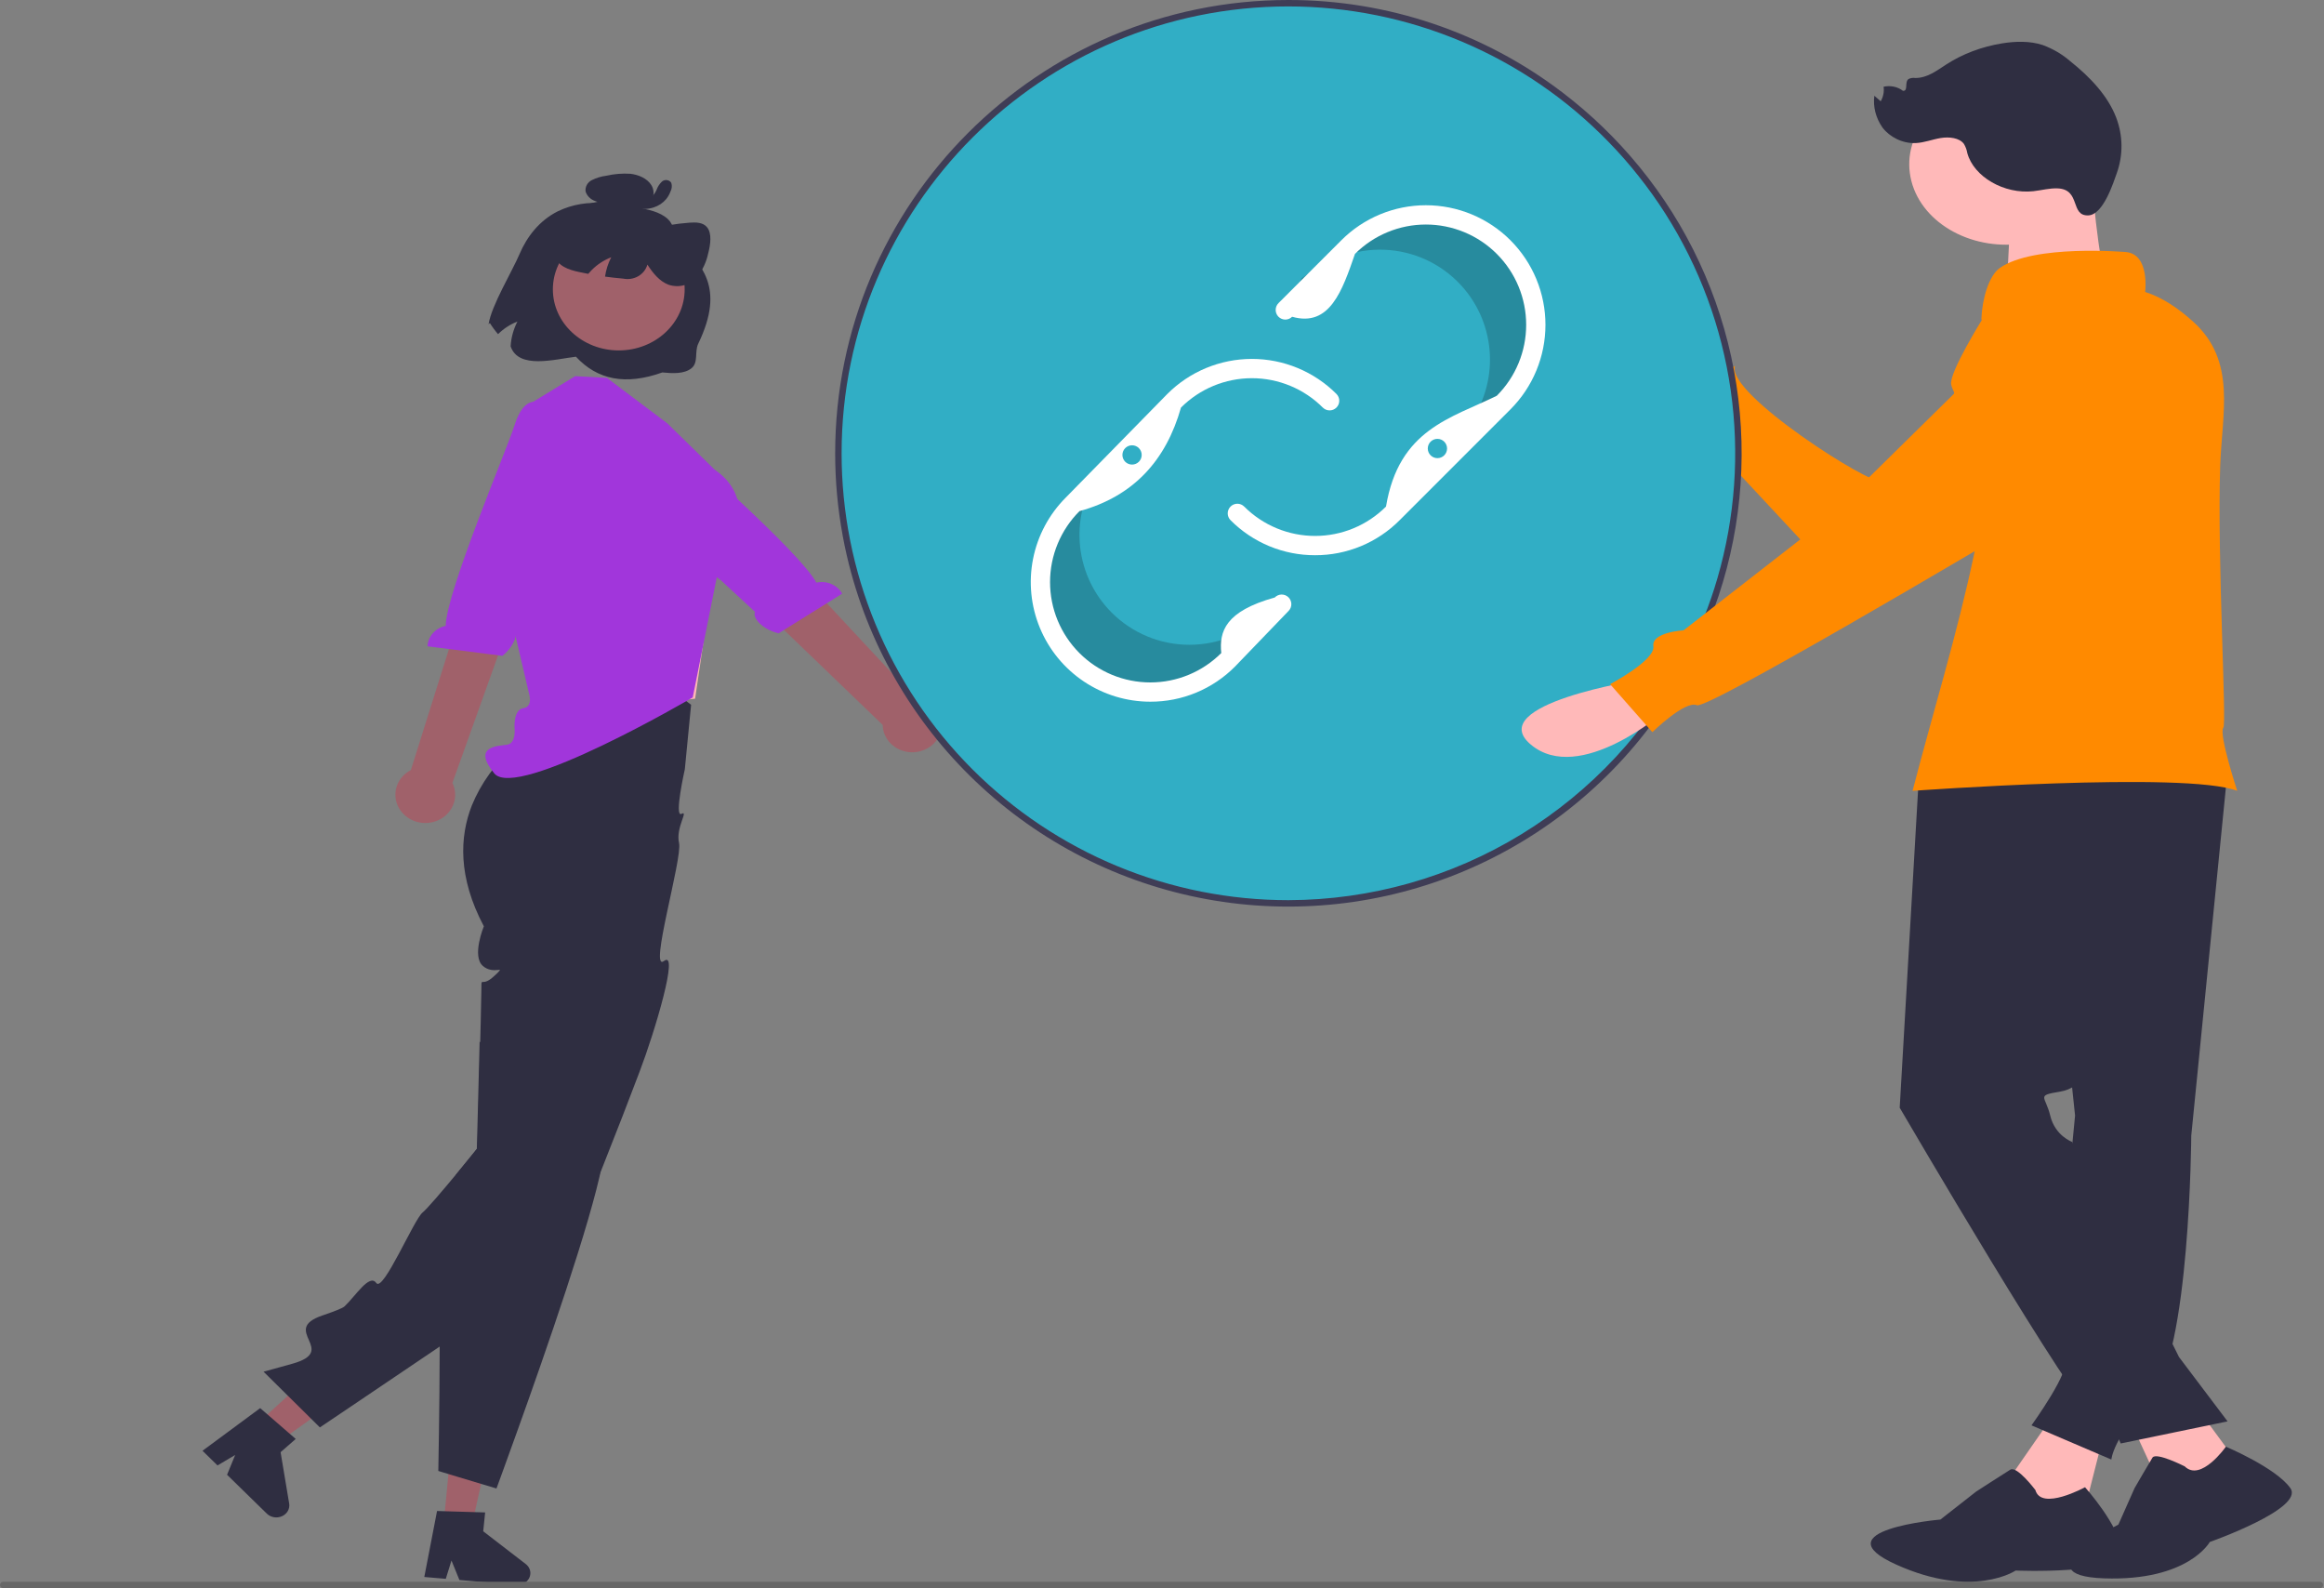 <svg width="723" height="494" viewBox="0 0 723 494" fill="none" xmlns="http://www.w3.org/2000/svg">
<rect x="0" y="0" width="723" height="494" fill="#808080" stroke="none"/>
<g clip-path="url(#clip0_0_1)">
<path d="M538 120.874C538 120.874 534.886 76.385 518.721 86.494C502.556 96.603 525.781 125 525.781 125L538 120.874Z" fill="#FFB9B9"/>
<path d="M627.778 98L616.912 98.96C616.912 98.96 606.245 116.036 607.019 119.598C607.794 123.16 609.481 120.997 604.68 126.696C599.879 132.394 586.255 147.124 584.568 149.286C582.881 151.448 536.889 122.494 539.749 113.819C539.749 113.819 525.223 122.418 519 123.562C519 123.562 566.398 174.853 573.003 181.417C579.608 187.981 584.924 186.633 594.002 182.741C603.079 178.849 649 140.029 649 140.029L627.778 98Z" fill="#FF8A00"/>
<path d="M80 442.87L86.025 449L114 429.047L105.108 420L80 442.87Z" fill="#A0616A"/>
<path d="M89.729 445.623L82.679 439.5L80.948 438L63 451.266L67.669 455.829L73.164 452.57L70.64 458.732L83.018 470.828C83.611 471.408 84.389 471.798 85.239 471.94C86.089 472.082 86.965 471.97 87.741 471.619C88.516 471.268 89.15 470.698 89.55 469.99C89.95 469.283 90.095 468.475 89.964 467.686L87.292 451.708L92 447.591L89.729 445.623Z" fill="#2F2E41"/>
<path d="M215 219.228L213.052 239.273C213.052 239.273 209.653 254.376 212.007 253.152C214.361 251.928 210.14 257.437 211.252 262.215C212.363 266.992 201.758 302.62 206.561 298.929C211.365 295.238 203.785 320.735 198.991 333.314C197.524 337.202 196.015 341.138 194.497 345.045C194.198 345.836 193.898 346.617 193.589 347.408C191.622 352.493 189.654 357.501 187.767 362.228C187.497 362.887 187.237 363.546 186.978 364.196C186.968 364.214 186.968 364.233 186.958 364.233C180.746 379.646 175.423 391.773 173.296 393.779C172.188 394.824 154.602 406.8 136.876 418.795C118.271 431.384 99.516 444 99.516 444L82 426.676C82 426.676 82.419 426.563 83.208 426.337C84.666 425.941 87.363 425.197 90.898 424.209C105.638 420.113 86.913 413.739 100.296 409.182C104.07 407.902 106.587 406.904 107.156 406.376C110.481 403.316 114.946 396.02 117.053 399.08C119.16 402.139 128.717 379.402 131.473 377.151C132.951 375.937 137.775 370.259 141.909 365.269C145.464 360.976 148.52 357.181 148.52 357.181C148.52 357.181 148.58 355.148 148.67 351.909C148.8 347.117 148.989 339.669 149.189 332.212C149.179 332.202 149.179 332.202 149.189 332.202C149.259 329.397 149.329 326.591 149.399 323.926C149.449 321.864 149.499 319.878 149.549 318.042C149.678 312.543 149.768 308.382 149.768 307.346C149.768 303.947 149.768 306.593 152.614 304.54C153.039 304.226 153.443 303.886 153.823 303.523C154.431 303.007 154.993 302.443 155.501 301.838C155.71 301.415 154.402 301.989 152.704 301.669C151.785 301.495 150.934 301.084 150.247 300.482C146.672 297.451 150.527 288.13 150.527 288.13C142.398 272.801 142.988 260.232 146.792 250.543C149.637 243.591 154.153 237.355 159.984 232.325C162.204 230.331 164.622 228.543 167.205 226.986L167.455 225.716L170.201 211.696C171.661 210.94 173.18 210.288 174.744 209.747C179.622 208.097 184.856 207.606 189.984 208.316C195.079 209.011 200.013 210.517 204.574 212.77C208.302 214.535 211.801 216.703 215 219.228Z" fill="#2F2E41"/>
<path d="M138 474.216L146.683 475L154 442.156L141.183 441L138 474.216Z" fill="#A0616A"/>
<path d="M163.564 486.503L150.331 476.313L150.931 470.45L147.852 470.358L138.317 470.074H138.307L135.968 470L132 490.528L138.687 491.098L140.456 485.401L142.925 491.466L146.463 491.769L160.626 492.982C160.746 492.991 160.876 493 160.996 493C161.559 493.001 162.116 492.891 162.629 492.679C163.143 492.467 163.601 492.156 163.974 491.769C164.554 491.185 164.909 490.442 164.984 489.655C165.042 489.063 164.944 488.467 164.696 487.918C164.449 487.369 164.061 486.884 163.564 486.503Z" fill="#2F2E41"/>
<path d="M187.272 362.437C183.914 379.87 169.697 420.745 161.098 444.67C157.185 455.602 154.451 463 154.451 463L149.993 461.658H149.983L142.444 459.39L139.699 458.559H139.689L136.361 457.548C136.361 457.548 136.747 438.027 136.787 419.205C136.816 411.315 136.777 403.539 136.619 397.379C136.44 390.661 136.133 385.852 135.628 384.897C133.537 380.985 137.035 380.569 140.73 379.587C144.435 378.595 141.542 377.102 140.105 373.927C139.135 371.81 141.047 368.985 142.404 367.379C142.778 366.927 143.179 366.495 143.603 366.084C143.603 366.084 142.949 365.867 141.78 365.489C145.306 361.181 148.338 357.373 148.338 357.373C148.338 357.373 148.398 355.332 148.487 352.082C148.616 347.272 148.804 339.798 149.002 332.315C148.992 332.305 148.992 332.305 149.002 332.305C149.071 329.49 149.141 326.674 149.21 324C154.877 328.148 160.385 332.211 165.378 335.972C165.384 335.976 165.389 335.982 165.393 335.989C165.396 335.995 165.398 336.002 165.398 336.01C177.395 345.052 186.401 352.309 187.669 354.614C188.243 355.653 188.045 358.431 187.272 362.437Z" fill="#2F2E41"/>
<path d="M721.73 493.998H1C0.735 493.998 0.48 493.893 0.293 493.705C0.105 493.518 0 493.263 0 492.998C0 492.733 0.105 492.478 0.293 492.291C0.48 492.103 0.735 491.998 1 491.998H721.73C721.996 491.998 722.25 492.103 722.438 492.291C722.625 492.478 722.73 492.733 722.73 492.998C722.73 493.263 722.625 493.518 722.438 493.705C722.25 493.893 721.996 493.998 721.73 493.998Z" fill="#676767"/>
<path d="M165 185L166.874 201.441L165.772 223L216.257 217.328L221 185L214.956 185.057L165 185Z" fill="#FFB6B6"/>
<path d="M207.624 131.7L188.812 117.547L178.937 117L164.284 125.945L160.696 143.388L152.211 163.031L164.657 216.039C164.657 216.039 165.824 219.843 162.765 220.3C159.706 220.757 160.073 226.364 160.073 226.364C160.073 226.364 160.696 231.223 157.726 231.651C154.755 232.079 146.835 232.079 153.766 240.571C160.696 249.062 215.514 216.945 215.514 216.945L223.476 177.135C223.476 177.135 238.917 157.371 222.289 146.053L207.624 131.7Z" fill="#A136DB"/>
<path d="M125.029 252.664C124.185 251.667 123.581 250.508 123.262 249.266C122.943 248.025 122.915 246.733 123.181 245.481C123.446 244.228 123.999 243.046 124.8 242.018C125.601 240.989 126.631 240.139 127.817 239.528L151.925 163L167 170.179L140.745 243.53C141.699 245.482 141.863 247.698 141.205 249.756C140.547 251.815 139.114 253.574 137.177 254.7C135.239 255.826 132.933 256.24 130.694 255.865C128.455 255.49 126.439 254.351 125.029 252.664Z" fill="#A0616A"/>
<path d="M167.186 125.214C167.186 125.214 162.948 123.073 160.048 132.338C157.727 139.756 138.892 183.941 138.652 194.683C137.102 194.995 135.705 195.789 134.682 196.939C133.659 198.088 133.067 199.529 133 201.034L156.287 204C160.357 200.738 161.424 196.332 159.85 195.024L164.906 181.898L186 140.136L170.279 126.71L167.186 125.214Z" fill="#A136DB"/>
<path d="M292.763 227.264C293.065 226.04 293.079 224.769 292.802 223.541C292.526 222.312 291.966 221.155 291.162 220.152C290.358 219.148 289.33 218.323 288.15 217.733C286.97 217.144 285.667 216.804 284.333 216.739L229.609 158L218 171.018L274.608 225.487C274.641 227.601 275.497 229.631 277.015 231.191C278.533 232.752 280.608 233.734 282.846 233.954C285.083 234.173 287.329 233.613 289.157 232.38C290.985 231.147 292.268 229.326 292.763 227.264Z" fill="#A0616A"/>
<path d="M196.243 129.949C196.243 129.949 199.109 126.248 205.985 133.464C211.489 139.241 248.823 171.576 253.961 181.235C255.511 180.877 257.142 181.019 258.598 181.64C260.053 182.26 261.25 183.324 262 184.663L242.221 197C237.033 195.722 234.046 192.162 234.876 190.322L224.275 180.493L186 151.293L194.12 132.588L196.243 129.949Z" fill="#A136DB"/>
<path d="M400.827 280.998C478.147 280.998 540.827 218.318 540.827 140.998C540.827 63.678 478.147 0.998 400.827 0.998C323.507 0.998 260.827 63.678 260.827 140.998C260.827 218.318 323.507 280.998 400.827 280.998Z" fill="#31AEC5"/>
<path opacity="0.2" d="M394.205 190.548C387.791 196.961 379.093 200.564 370.022 200.564C360.952 200.564 352.254 196.961 345.84 190.548C340.329 185.034 336.866 177.803 336.026 170.053C335.185 162.303 337.017 154.498 341.219 147.931L333.695 155.607C327.281 162.02 323.678 170.719 323.678 179.789C323.678 188.859 327.281 197.558 333.695 203.971C340.108 210.385 348.807 213.988 357.877 213.988C366.947 213.988 375.646 210.385 382.059 203.971L398.733 186.659L398.986 185.583L394.205 190.548Z" fill="black"/>
<path opacity="0.2" d="M410.088 83.591C417.584 78.485 426.802 76.567 435.713 78.257C444.624 79.948 452.499 85.109 457.605 92.605V92.605C461.992 99.049 464.046 106.799 463.427 114.57C462.809 122.341 459.554 129.668 454.202 135.337L463.025 129.197C470.521 124.092 475.682 116.217 477.373 107.306C479.064 98.395 477.145 89.177 472.039 81.68V81.68C466.933 74.184 459.059 69.023 450.148 67.332C441.236 65.641 432.019 67.56 424.522 72.666L404.914 86.567L404.464 87.578L410.088 83.591Z" fill="black"/>
<path d="M357.877 218.267C350.52 218.267 343.328 216.085 337.21 211.998C331.093 207.91 326.325 202.1 323.51 195.303C320.694 188.506 319.957 181.026 321.393 173.811C322.828 166.595 326.371 159.966 331.574 154.764L363.142 122.557C366.595 119.098 370.696 116.353 375.21 114.48C379.725 112.607 384.564 111.642 389.451 111.64C394.339 111.638 399.179 112.599 403.695 114.469C408.211 116.338 412.314 119.079 415.77 122.536C416.332 123.098 416.648 123.861 416.648 124.657C416.648 125.452 416.332 126.215 415.77 126.778C415.207 127.34 414.444 127.656 413.649 127.656C412.853 127.656 412.09 127.34 411.528 126.778C405.677 120.927 397.741 117.64 389.467 117.64C381.192 117.64 373.257 120.927 367.406 126.778C362.769 143.124 352.751 154.34 335.837 158.985C332.935 161.88 330.632 165.319 329.06 169.104C327.487 172.89 326.676 176.948 326.673 181.047C326.669 185.146 327.474 189.205 329.04 192.993C330.606 196.782 332.903 200.224 335.8 203.124C338.697 206.024 342.137 208.324 345.924 209.894C349.71 211.464 353.769 212.272 357.868 212.272C361.967 212.273 366.026 211.466 369.813 209.897C373.6 208.328 377.041 206.028 379.938 203.129C379.255 196.423 381.214 190.119 396.572 185.856C396.845 185.571 397.172 185.343 397.533 185.185C397.894 185.026 398.284 184.94 398.678 184.932C399.073 184.924 399.465 184.994 399.832 185.138C400.2 185.282 400.535 185.497 400.82 185.771C401.104 186.045 401.331 186.372 401.489 186.734C401.646 187.095 401.731 187.485 401.738 187.879C401.745 188.274 401.674 188.666 401.529 189.033C401.384 189.4 401.168 189.735 400.893 190.018L384.22 207.331C380.772 210.807 376.667 213.563 372.145 215.44C367.623 217.318 362.773 218.278 357.877 218.267Z" fill="white"/>
<path d="M409.129 172.704C404.242 172.717 399.4 171.761 394.885 169.891C390.37 168.02 386.271 165.273 382.825 161.808C382.262 161.245 381.946 160.482 381.947 159.687C381.947 158.891 382.263 158.128 382.826 157.565C383.388 157.003 384.151 156.687 384.947 156.687C385.743 156.687 386.506 157.003 387.068 157.566C389.965 160.463 393.404 162.761 397.19 164.329C400.975 165.897 405.032 166.704 409.129 166.704C413.226 166.704 417.283 165.897 421.068 164.329C424.853 162.761 428.293 160.463 431.19 157.566C435.188 133.481 451.488 130.082 465.656 123.1C468.553 120.203 470.851 116.764 472.419 112.978C473.987 109.193 474.794 105.136 474.794 101.039C474.794 96.942 473.987 92.885 472.419 89.099C470.851 85.314 468.553 81.875 465.656 78.978C462.759 76.081 459.32 73.782 455.534 72.215C451.749 70.647 447.692 69.84 443.595 69.84C439.498 69.84 435.441 70.647 431.655 72.215C427.87 73.783 424.431 76.081 421.534 78.978C417.592 90.349 413.723 101.854 401.984 98.528C401.705 98.806 401.375 99.027 401.011 99.178C400.647 99.329 400.257 99.406 399.863 99.406C399.067 99.406 398.304 99.09 397.742 98.528C397.179 97.965 396.863 97.202 396.863 96.407C396.863 95.611 397.179 94.848 397.742 94.285L417.291 74.736C420.746 71.281 424.846 68.541 429.359 66.672C433.873 64.802 438.71 63.84 443.595 63.84C448.48 63.84 453.317 64.802 457.83 66.672C462.343 68.541 466.444 71.281 469.898 74.735C473.352 78.19 476.092 82.29 477.962 86.803C479.831 91.317 480.793 96.154 480.793 101.039C480.793 105.924 479.831 110.761 477.962 115.274C476.092 119.787 473.352 123.888 469.898 127.342L435.432 161.809C431.986 165.274 427.887 168.021 423.372 169.891C418.857 171.761 414.016 172.717 409.129 172.704Z" fill="white"/>
<path d="M522.464 69.75C516.585 59.764 509.509 50.533 501.394 42.26C499.584 40.42 497.714 38.62 495.804 36.87C494.744 35.9 493.674 34.95 492.584 34.02C490.514 32.24 488.384 30.52 486.214 28.86C461.701 10.109 431.687 -0.035 400.824 8.96824e-05C323.084 8.96824e-05 259.824 63.25 259.824 141C259.821 149.573 260.6 158.128 262.154 166.56C262.156 166.607 262.163 166.654 262.174 166.7C262.884 170.57 263.764 174.39 264.784 178.14C272.01 204.608 286.801 228.394 307.346 246.58C327.89 264.766 353.295 276.562 380.444 280.523C407.594 284.484 435.31 280.437 460.194 268.878C485.077 257.319 506.048 238.751 520.534 215.45C522.484 212.31 524.317 209.09 526.034 205.79C536.984 184.66 542.4 161.1 541.776 137.31C541.152 113.52 534.507 90.276 522.464 69.75ZM400.824 280C382.569 280.006 364.491 276.415 347.624 269.432C330.757 262.449 315.431 252.21 302.522 239.302C289.614 226.393 279.375 211.067 272.392 194.2C265.409 177.333 261.818 159.256 261.824 141C261.824 64.35 324.184 2 400.824 2C419.371 2.011 437.728 5.734 454.813 12.951C471.898 20.167 487.366 30.731 500.304 44.02C503.679 47.464 506.863 51.09 509.844 54.88C512.796 58.589 515.549 62.451 518.094 66.45C528.703 83.115 535.635 101.851 538.428 121.407C541.222 140.964 539.812 160.891 534.294 179.86C533.064 184.1 531.624 188.25 530.004 192.32C528.374 196.4 526.564 200.4 524.564 204.28C512.868 227.037 495.138 246.139 473.313 259.494C451.489 272.849 426.411 279.943 400.824 280Z" fill="#3F3D56"/>
<path d="M352.184 144.51C353.841 144.51 355.184 143.167 355.184 141.51C355.184 139.853 353.841 138.51 352.184 138.51C350.527 138.51 349.184 139.853 349.184 141.51C349.184 143.167 350.527 144.51 352.184 144.51Z" fill="#31AEC5"/>
<path d="M447.184 142.51C448.841 142.51 450.184 141.167 450.184 139.51C450.184 137.853 448.841 136.51 447.184 136.51C445.527 136.51 444.184 137.853 444.184 139.51C444.184 141.167 445.527 142.51 447.184 142.51Z" fill="#31AEC5"/>
<path d="M161.628 79.027C159.337 84.428 152.875 95.049 152 100.843L152.394 100.476C153.145 101.692 153.999 102.848 154.948 103.933C156.647 102.244 158.699 100.907 160.974 100.01C159.732 102.423 159.012 105.047 158.858 107.727C161.297 114.965 172.571 111.742 179.176 110.952C185.772 118.095 194.548 119.959 206.04 115.852C209.254 116.166 212.853 116.356 215.105 114.558C217.357 112.76 216.016 109.43 217.227 106.911C225.859 88.971 217.893 82.499 211.125 74.364C209.636 72.574 209.642 69.902 207.83 68.194C205.316 65.827 201.461 65.099 197.907 64.515C198.83 64.561 199.751 64.382 200.579 63.993C201.408 63.605 202.117 63.022 202.638 62.299C203.095 61.571 203.331 60.737 203.32 59.89C203.309 59.043 203.05 58.215 202.574 57.498C201.303 55.503 198.662 54.343 196.114 54.053C193.604 53.892 191.082 54.097 188.638 54.662C187.054 54.859 185.521 55.323 184.111 56.032C183.445 56.368 182.904 56.889 182.559 57.524C182.214 58.159 182.083 58.879 182.182 59.587C182.394 60.241 182.76 60.841 183.251 61.342C183.742 61.844 184.347 62.234 185.02 62.483C186.045 62.894 187.124 63.173 188.228 63.315C183.159 62.692 178.009 63.545 173.465 65.761C167.769 68.637 163.926 73.629 161.628 79.027Z" fill="#2F2E41"/>
<path d="M192.5 109C203.822 109 213 100.493 213 90C213 79.507 203.822 71 192.5 71C181.178 71 172 79.507 172 90C172 100.493 181.178 109 192.5 109Z" fill="#A0616A"/>
<path d="M172.398 79.466C173.573 82.826 176.932 83.909 180.036 84.585C181.015 84.801 182 85.002 182.994 85.181C183.36 84.747 183.75 84.322 184.158 83.92C185.849 82.239 187.893 80.909 190.158 80.016C189.178 81.913 188.527 83.946 188.23 86.038C190.107 86.296 191.994 86.506 193.891 86.67C195.496 86.993 197.172 86.721 198.571 85.908C199.97 85.096 200.985 83.806 201.408 82.306C203.135 84.978 205.178 87.496 207.971 88.557C209.568 89.1 211.307 89.145 212.933 88.685C214.559 88.224 215.986 87.284 217.006 86C218.616 83.906 219.733 81.509 220.28 78.971C221.073 75.995 221.513 72.566 219.957 70.678C218.71 69.15 216.56 69.122 214.575 69.258C210.195 69.576 205.861 70.319 201.642 71.476L201.285 72.236C202.01 68.115 200.438 64.149 197.528 62.739C195.565 61.796 193.203 61.954 190.909 62.145C187.962 62.27 185.05 62.803 182.266 63.727C179.073 64.889 176.337 66.957 174.433 69.647C172.396 72.573 171.384 76.563 172.398 79.466Z" fill="#2F2E41"/>
<path d="M201.812 61.308C201.601 61.252 202.149 61.324 201.959 61.329C202.053 61.324 202.147 61.312 202.239 61.294C202.255 61.291 202.468 61.229 202.326 61.274C202.645 61.188 202.928 61.021 203.144 60.792C203.647 60.229 204.042 59.593 204.311 58.912C204.652 58.011 205.199 57.185 205.917 56.489C206.121 56.304 206.37 56.165 206.644 56.083C206.919 56.002 207.21 55.98 207.496 56.019C207.781 56.059 208.053 56.158 208.287 56.31C208.522 56.462 208.714 56.662 208.848 56.894C209.119 57.788 209.026 58.74 208.586 59.578C208.279 60.43 207.822 61.232 207.233 61.952C206.246 63.13 204.901 64.023 203.362 64.521C201.582 65.106 199.64 65.156 197.825 64.664C197.586 64.574 197.38 64.423 197.233 64.229C197.087 64.035 197.006 63.807 197 63.572C196.995 63.338 197.065 63.106 197.202 62.907C197.339 62.708 197.537 62.548 197.772 62.449L200.798 61.328C200.958 61.265 201.129 61.23 201.303 61.227C201.477 61.224 201.65 61.251 201.813 61.308C201.975 61.365 202.123 61.451 202.249 61.56C202.374 61.669 202.475 61.799 202.545 61.943C202.615 62.087 202.653 62.242 202.657 62.4C202.661 62.557 202.631 62.714 202.567 62.861C202.504 63.007 202.41 63.141 202.29 63.255C202.169 63.369 202.025 63.46 201.866 63.523L198.839 64.644L198.786 62.429C199.164 62.528 199.552 62.588 199.945 62.608C200.363 62.646 200.786 62.63 201.199 62.56C201.596 62.514 201.985 62.428 202.36 62.304C202.601 62.225 202.837 62.134 203.067 62.033C203.151 61.996 203.234 61.958 203.316 61.919C203.31 61.922 203.663 61.736 203.508 61.823C203.899 61.597 204.267 61.338 204.605 61.05C204.724 60.948 204.835 60.837 204.934 60.719C205.106 60.527 205.266 60.327 205.413 60.118C205.711 59.676 205.947 59.203 206.116 58.709C206.193 58.501 206.258 58.29 206.31 58.076C206.325 57.958 206.348 57.842 206.381 57.727C206.493 57.455 206.359 57.887 206.489 58.005L207.046 58.377C207.151 58.405 207.262 58.412 207.37 58.396C207.477 58.38 207.58 58.343 207.67 58.287C207.736 58.203 207.722 58.216 207.627 58.328C207.516 58.46 207.415 58.599 207.324 58.742C207.124 59.08 206.943 59.426 206.782 59.781C206.449 60.535 206.028 61.254 205.526 61.927C205.034 62.607 204.318 63.13 203.478 63.42C202.639 63.71 201.72 63.754 200.852 63.544C200.526 63.426 200.264 63.198 200.123 62.907C199.982 62.617 199.972 62.288 200.097 61.991C200.23 61.699 200.483 61.465 200.803 61.337C201.123 61.21 201.484 61.2 201.812 61.308Z" fill="#2F2E41"/>
<path d="M510.236 211.459C510.236 211.459 461.158 219.034 476.283 231.645C491.407 244.256 517.733 221.382 517.733 221.382L510.236 211.459Z" fill="#FFB9B9"/>
<path d="M641.431 108.994C637.183 107.39 632.662 106.901 628.437 107.586C624.211 108.271 620.469 110.1 617.681 112.843L568.559 161.177L523.76 196.062C523.76 196.062 513.715 196.626 514.36 201.008C515.004 205.39 500.905 212.81 500.905 212.81L514.053 227.741C514.053 227.741 524.244 217.767 527.893 219.36C531.1 220.76 614.683 171.297 634.893 159.289C637.679 157.634 639.261 156.69 639.261 156.69C639.261 156.69 664.237 119.939 641.431 108.994Z" fill="#FF8A00"/>
<path d="M638.906 440L626.786 457.482C617.4 473.791 625.741 476.754 648.754 468.669L654 448.027L638.906 440Z" fill="#FFB9B9"/>
<path d="M633.216 463.491C633.216 463.491 627.487 455.868 625.415 457.144C623.343 458.42 614.796 463.949 614.796 463.949L603.662 472.664C603.662 472.664 566.049 475.914 589.949 486.685C613.85 497.455 627.058 488.525 627.058 488.525C627.058 488.525 660.534 489.947 659.994 482.315C659.454 474.682 648.658 462.606 648.658 462.606C648.658 462.606 635.051 470.061 633.216 463.491Z" fill="#2F2E41"/>
<path d="M693 239.704L681.704 353.265C681.704 353.265 681.327 421.152 669.278 434.291C657.228 447.43 656.852 454 656.852 454L632 443.363C632 443.363 644.802 425.64 642.167 422.926C640.542 421.206 639.386 419.213 638.778 417.085L645.556 347.008L632.753 225L693 239.704Z" fill="#2F2E41"/>
<path d="M662 440.439L672.404 463L696 454.906L683.552 438L662 440.439Z" fill="#FFB9B9"/>
<path d="M679.664 456.117C679.664 456.117 670.748 451.592 669.633 453.402C668.519 455.212 664.061 462.903 664.061 462.903L659.045 474.213C659.045 474.213 628.396 490.047 654.587 490.952C680.778 491.857 687.465 479.642 687.465 479.642C687.465 479.642 717 469.236 712.542 462.903C708.084 456.569 692.481 450 692.481 450C692.481 450 684.679 461.093 679.664 456.117Z" fill="#2F2E41"/>
<path d="M597.044 240.127L591 344.563C591 344.563 646.156 438.994 652.2 441.496C654.001 442.265 655.598 443.326 656.895 444.615C658.193 445.904 659.166 447.395 659.756 449L693 442.121L677.889 422.109L644.644 355.195C644.644 355.195 639.356 353.319 637.844 347.065C636.333 340.811 633.311 340.811 640.867 339.56C648.422 338.31 648.422 332.056 648.422 332.056L673.356 237L597.044 240.127Z" fill="#2F2E41"/>
<path d="M594.365 55.115C591.698 41.484 602.862 28.641 619.301 26.429C635.741 24.217 651.23 33.474 653.898 47.105C656.566 60.736 645.402 73.579 628.962 75.791C612.523 78.003 597.033 68.746 594.365 55.115Z" fill="#FFB9B9"/>
<path d="M650.533 53C650.533 53 652.796 84.407 655.814 87.486C658.832 90.566 624.127 89.95 624.127 89.95C624.127 89.95 626.391 63.469 624.127 61.006C621.864 58.542 650.533 53 650.533 53Z" fill="#FFB9B9"/>
<path d="M595 246C595 246 680.175 239.794 696 246C696 246 690.174 228.202 691.68 226.343C692.774 224.982 689.754 174.286 690.702 145.041C691.24 128.54 695.863 112.424 682.423 100.173C677.849 96.011 672.746 92.518 667.361 90.811C667.361 90.811 668.866 79.018 661.33 78.398C661.33 78.398 632.681 75.911 622.134 83.365C618.762 85.732 616.641 92.944 616.416 99.159C621.635 120.297 619.788 143.753 614.999 168.088C614.705 169.633 614.383 171.187 614.06 172.74C608.978 196.873 601.295 221.754 595 246Z" fill="#FF8A00"/>
<path d="M640.211 58.603C637.649 58.476 635.148 59.193 632.604 59.472C623.502 60.472 614.033 55.006 612.024 47.59C611.863 46.603 611.507 45.644 610.971 44.752C609.57 42.858 606.38 42.498 603.75 42.933C601.12 43.368 598.627 44.387 595.949 44.503C591.814 44.683 587.843 42.576 585.64 39.674C583.557 36.68 582.671 33.218 583.109 29.783L585.092 31.505C585.897 30.094 586.208 28.525 585.989 26.975C587.04 26.744 588.145 26.739 589.198 26.962C590.251 27.185 591.218 27.628 592.005 28.249C593.753 28.403 592.433 25.565 593.732 24.585C594.364 24.264 595.116 24.147 595.846 24.257C599.564 24.287 602.573 21.933 605.503 20.038C610.581 16.761 616.518 14.519 622.836 13.493C627.035 12.816 631.501 12.707 635.483 14.001C638.698 15.195 641.599 16.899 644.024 19.015C650.259 23.978 655.78 29.808 658.373 36.638C660.482 42.232 660.542 48.218 658.545 53.84C657.5 56.76 654.35 66.76 649.739 66.993C643.944 67.285 647.423 58.959 640.211 58.603Z" fill="#2F2E41"/>
</g>
<defs>
<clipPath id="clip0_0_1">
<rect width="723" height="494" fill="white"/>
</clipPath>
</defs>
</svg>
